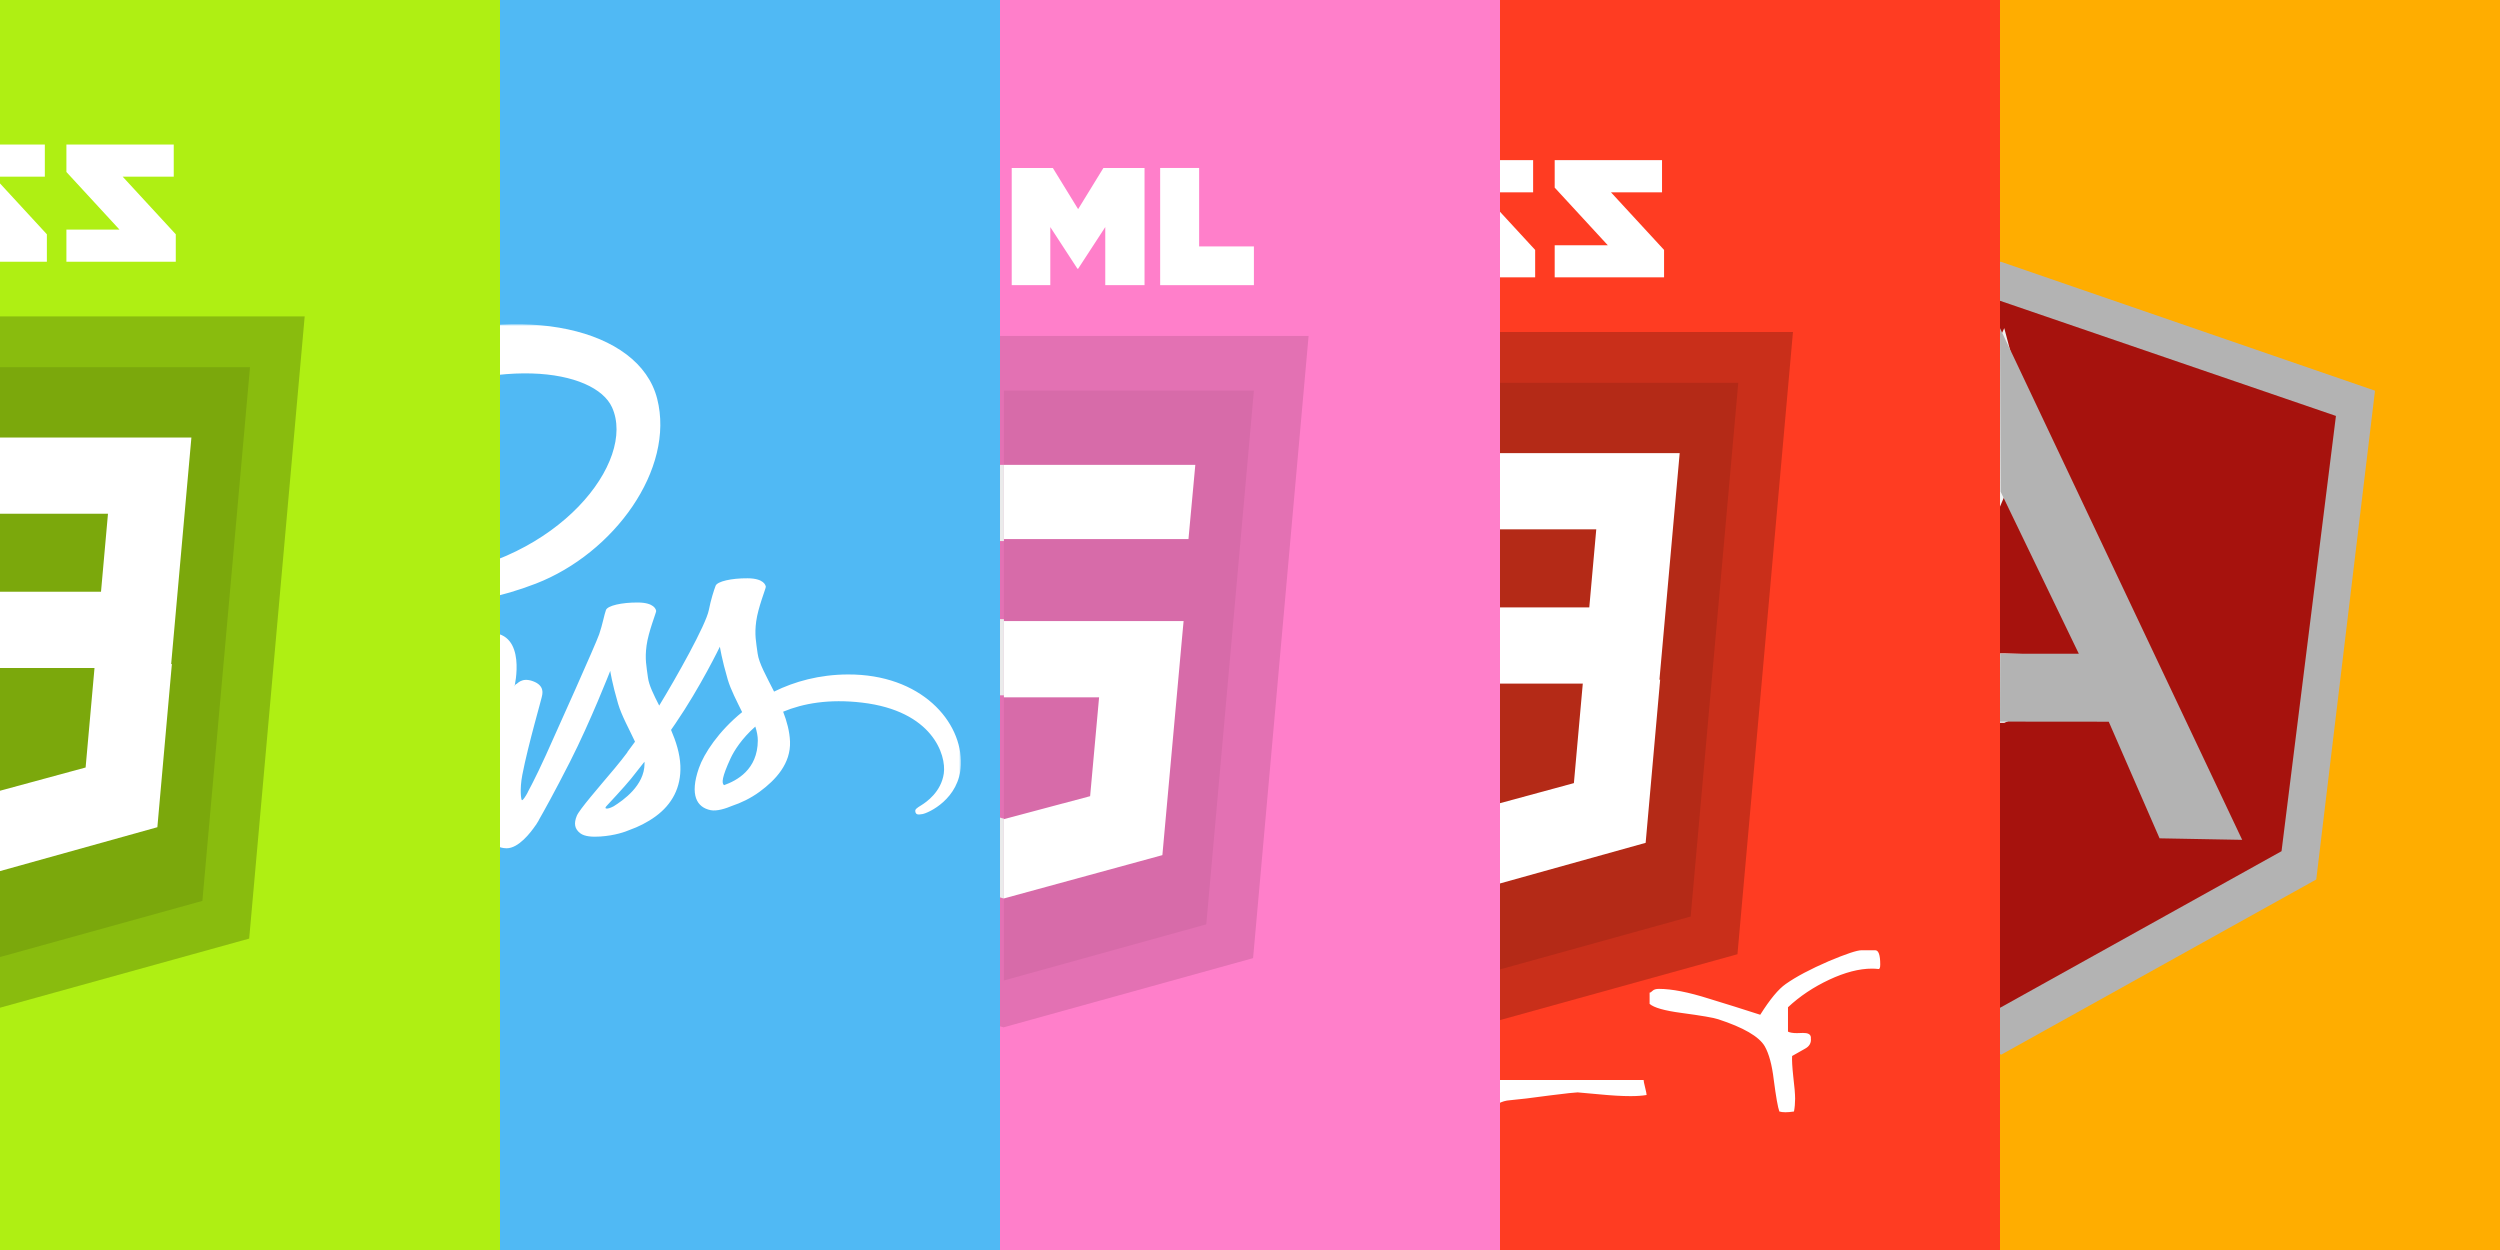<?xml version="1.0" encoding="UTF-8" standalone="no"?>
<svg width="640px" height="320px" viewBox="0 0 640 320" version="1.1" xmlns="http://www.w3.org/2000/svg" xmlns:xlink="http://www.w3.org/1999/xlink" xmlns:sketch="http://www.bohemiancoding.com/sketch/ns">
    <rect x="0" y="0" width="640" height="320" fill="#333333" stroke="none"/>
    <title>five-ways</title>
    <description>Created with Sketch (http://www.bohemiancoding.com/sketch)</description>
    <defs>
        <path id="path-1" d="M2.07226658e-14,0 L208,0 L208,156 L0,156 L2.07226658e-14,0 Z"></path>
    </defs>
    <g id="Page-1" stroke="none" stroke-width="1" fill="none" fill-rule="evenodd" sketch:type="MSPage">
        <g id="Rectangle-171-+-Group-copy" sketch:type="MSLayerGroup" transform="translate(418, 0)">
            <rect id="Rectangle-171" fill="#FFAD00" sketch:type="MSShapeGroup" x="94" y="0" width="128" height="320"></rect>
            <g id="Group-copy" transform="translate(0, 67)" sketch:type="MSShapeGroup">
                <path d="M94.195,0 L-1,33.612 L14.043,158.745 L94.296,203 L174.962,158.146 L190,33.017 L94.195,0 Z" id="Shape" fill="#B3B3B3"></path>
                <path d="M180,39.479 L94,10 L94,191 L166.072,150.906 L180,39.479 Z" id="Shape" fill="#A6120D"></path>
                <path d="M10,40.013 L22.846,151.44 L94,191 L94,10 L10,40.013 Z" id="Shape" fill="#DD1B16"></path>
                <path d="M119,106.918 L95.088,118.061 L69.884,118.061 L58.037,147.593 L36,148 L95.088,17 L119,106.918 L119,106.918 Z M117,101 L95.574,59 L78,100.277 L95.415,100.277 L117,101 L117,101 Z" id="Shape" fill="#F2F2F2"></path>
                <path d="M94,17 L94.159,58.877 L114.178,100.361 L94.045,100.361 L94,117.732 L121.839,117.758 L134.85,147.612 L156,148 L94,17 Z" id="Shape" fill="#B3B3B3"></path>
            </g>
        </g>
        <g id="Rectangle-171-copy-+-css3-copy-2-+-Only-copy" sketch:type="MSLayerGroup" transform="translate(285, 0)">
            <g id="Rectangle-171-copy-+-css3-copy-2" transform="translate(18, 0)" sketch:type="MSShapeGroup">
                <rect id="Rectangle-171-copy" fill="#FF3C22" x="81" y="0" width="128" height="320"></rect>
                <g id="css3-copy-2" transform="translate(0, 41)">
                    <g id="Page-1">
                        <g id="Layer_1">
                            <path d="M122.478,8.23 L109.406,8.23 L123,22.979 L123,30 L95,30 L95,21.78 L108.591,21.78 L95,7.031 L95,0 L122.478,0 L122.478,8.23 L122.478,8.23 Z M89.478,8.23 L76.407,8.23 L90,22.979 L90,30 L62,30 L62,21.78 L75.593,21.78 L62,7.031 L62,0 L89.478,0 L89.478,8.23 L89.478,8.23 Z M57,8.564 L42.971,8.564 L42.971,21.436 L57,21.436 L57,30 L33,30 L33,0 L57,0 L57,8.564 L57,8.564 Z" id="Shape" fill="#FFFFFF"></path>
                            <path d="M0,44 L156,44 L141.789,203.281 L77.905,221 L14.198,203.307 L0,44 Z" id="Shape" fill="#C92F1A"></path>
                            <path d="M129.811,193.628 L142,57 L78,57 L78,208 L129.811,193.628 Z" id="Shape" fill="#B42A17"></path>
                            <g id="Group" transform="translate(29, 75)">
                                <path d="M49,39.49 L74.858,39.49 L76.644,19.511 L49,19.511 L49,0 L49.068,0 L98,0 L97.531,5.235 L92.729,59 L49,59 L49,39.49 L49,39.49 Z" id="Shape" fill="#FFFFFF"></path>
                                <path d="M49,90.543 L48.914,90.567 L27.078,84.661 L25.681,69 L15.071,69 L6,69 L8.746,99.833 L48.909,111 L49,110.975 L49,90.543 L49,90.543 Z" id="Shape" fill="#EBEBEB"></path>
                                <path d="M73.284,58 L70.917,84.478 L49,90.43 L49,111 L89.286,99.766 L89.581,96.427 L93,58 L73.284,58 L73.284,58 Z" id="Shape" fill="#FFFFFF"></path>
                                <path d="M49,0 L49,11.8 L49,18.953 L49,19 L1.814,19 L1.751,19 L1.359,14.729 L0.468,5.098 L0,0 L49,0 L49,0 Z" id="Shape" fill="#EBEBEB"></path>
                                <path d="M49,40 L49,51.801 L49,58.953 L49,59 L27.794,59 L27.732,59 L27.344,54.73 L26.462,45.098 L26,40 L49,40 L49,40 Z" id="Shape" fill="#EBEBEB"></path>
                            </g>
                        </g>
                    </g>
                </g>
            </g>
            <path d="M46.868,273.313 C46.868,277.153 44.052,279.937 38.42,281.665 C35.092,282.689 31.828,283.201 28.628,283.201 L22.388,283.201 C17.716,283.201 13.236,282.241 8.948,280.321 C3.316,277.761 0.5,274.177 0.5,269.569 C0.5,266.497 2.164,262.657 5.492,258.049 C9.268,252.737 13.268,250.081 17.492,250.081 C19.86,250.081 23.348,251.201 27.956,253.441 C33.012,255.937 37.236,258.785 40.628,261.985 C44.788,265.889 46.868,269.665 46.868,273.313 Z M42.74,272.065 C42.74,268.801 39.86,265.057 34.1,260.833 C28.788,256.993 24.852,255.105 22.292,255.169 L19.7,255.169 C19.7,257.601 19.188,259.233 18.164,260.065 C17.588,260.065 16.724,259.793 15.572,259.249 C14.42,258.705 13.524,258.433 12.884,258.433 C10.772,258.433 8.948,259.873 7.412,262.753 C6.132,265.057 5.492,267.041 5.492,268.705 C5.492,271.393 6.676,273.793 9.044,275.905 C11.412,278.017 14.26,279.073 17.588,279.073 L25.268,279.073 C36.916,279.073 42.74,276.737 42.74,272.065 Z M87.668,273.697 C87.604,274.209 87.156,274.465 86.324,274.465 C85.108,274.465 84.308,274.081 83.924,273.313 C80.916,262.689 79.444,256.065 79.508,253.441 L79.508,246.625 L82.58,246.625 C83.604,249.953 84.564,254.337 85.46,259.777 C86.164,264.449 86.9,269.089 87.668,273.697 Z M88.532,282.817 L85.748,282.817 C85.044,282.881 80.82,279.553 73.076,272.833 C63.412,264.513 57.204,259.297 54.452,257.185 C54.388,258.721 54.484,262.977 54.74,269.953 C54.932,275.073 54.868,279.073 54.548,281.953 L51.476,281.953 C49.812,269.729 48.98,261.921 48.98,258.529 C48.98,255.841 49.14,253.217 49.46,250.657 C53.172,251.873 57.332,254.145 61.94,257.473 C64.692,259.457 68.996,262.945 74.852,267.937 C80.708,272.929 85.268,276.609 88.532,278.977 L88.532,282.817 Z M136.532,280.321 C135.38,280.513 134.004,280.609 132.404,280.609 C130.228,280.609 127.492,280.449 124.196,280.129 C120.9,279.809 119.124,279.649 118.868,279.649 C118.292,279.649 115.956,279.905 111.86,280.417 C107.188,281.057 103.732,281.473 101.492,281.665 C99.508,281.793 97.62,282.785 95.828,284.641 C93.268,283.873 91.988,281.249 91.988,276.769 C91.988,275.745 92.084,274.113 92.276,271.873 C92.468,269.825 92.532,268.417 92.468,267.649 C92.404,266.369 92.036,264.065 91.364,260.737 C90.692,257.409 90.356,255.425 90.356,254.785 C90.356,252.865 91.028,251.233 92.372,249.889 C94.932,252.193 96.372,256.321 96.692,262.273 C96.756,267.009 96.788,271.745 96.788,276.481 L135.764,276.481 C135.764,276.737 135.892,277.377 136.148,278.401 C136.404,279.425 136.532,280.065 136.532,280.321 Z M195.86,248.065 C195.348,248.001 194.804,247.969 194.228,247.969 C190.964,247.969 187.316,248.913 183.284,250.801 C179.252,252.689 175.732,255.041 172.724,257.857 L172.724,264.097 C173.236,264.353 174.004,264.481 175.028,264.481 C176.308,264.417 177.076,264.417 177.332,264.481 C178.228,264.609 178.644,265.057 178.58,265.825 C178.708,266.977 178.212,267.857 177.092,268.465 C175.972,269.073 174.868,269.697 173.78,270.337 C173.716,271.425 173.812,273.153 174.068,275.521 C174.388,278.145 174.548,280.065 174.548,281.281 C174.548,282.433 174.452,283.521 174.26,284.545 C172.596,284.801 171.348,284.801 170.516,284.545 C170.132,283.521 169.652,280.801 169.076,276.385 C168.628,272.609 167.86,269.761 166.772,267.841 C165.3,265.345 161.332,263.041 154.868,260.929 C153.78,260.545 150.612,260.001 145.364,259.297 C141.076,258.721 138.388,257.953 137.3,256.993 L137.3,254.113 C137.492,254.113 137.748,253.953 138.068,253.633 C138.388,253.313 138.932,253.153 139.7,253.153 C142.964,253.153 147.22,253.985 152.468,255.649 C156.884,256.993 161.268,258.369 165.62,259.777 C168.116,255.809 170.292,253.185 172.148,251.905 C174.772,250.049 178.452,248.097 183.188,246.049 C187.604,244.193 190.388,243.265 191.54,243.265 L194.996,243.265 C195.892,243.201 196.34,244.417 196.34,246.913 C196.34,247.745 196.18,248.129 195.86,248.065 Z" id="Only-copy" fill="#FFFFFF" sketch:type="MSShapeGroup"></path>
        </g>
        <g id="Rectangle-171-copy-2-+-html5-copy" sketch:type="MSLayerGroup" transform="translate(179, 0)">
            <rect id="Rectangle-171-copy-2" fill="#FF7FCA" sketch:type="MSShapeGroup" x="77" y="0" width="128" height="320"></rect>
            <g id="html5-copy" transform="translate(0, 43)" sketch:type="MSShapeGroup">
                <g id="Page-1">
                    <g id="Group">
                        <path d="M0,43 L156,43 L141.788,202.282 L77.905,220 L14.197,202.307 L0,43 Z" id="Shape" fill="#E371B3"></path>
                        <path d="M78,208 L129.81,193.628 L142,57 L78,57 L78,208 L78,208 Z" id="Shape" fill="#D76BA9"></path>
                        <path d="M78,115.49 L52.142,115.49 L50.356,95.511 L78,95.511 L78,76 L77.932,76 L29,76 L29.468,81.235 L34.271,135 L78,135 L78,115.49 L78,115.49 Z" id="Shape" fill="#EBEBEB"></path>
                        <path d="M78,166.543 L77.914,166.567 L56.078,160.661 L54.682,145 L44.072,145 L35,145 L37.747,175.833 L77.909,187 L78,186.975 L78,166.543 L78,166.543 Z" id="Shape" fill="#EBEBEB"></path>
                        <path d="M24.949,0 L24.949,9.906 L34.05,9.906 L34.05,0 L44,0 L44,30 L34.051,30 L34.051,19.955 L24.95,19.955 L24.95,30 L15,30 L15,0 L24.949,0 Z" id="Shape" fill="#FFFFFF"></path>
                        <path d="M56.609,9.948 L48,9.948 L48,0 L75,0 L75,9.948 L66.388,9.948 L66.388,30 L56.609,30 L56.609,9.948 L56.609,9.948 L56.609,9.948 Z" id="Shape" fill="#FFFFFF"></path>
                        <path d="M80.001,0 L90.527,0 L97.001,10.541 L103.47,0 L114,0 L114,30 L103.947,30 L103.947,15.13 L97.001,25.797 L96.827,25.797 L89.878,15.13 L89.878,30 L80,30 L80,0 L80.001,0 L80.001,0 Z" id="Shape" fill="#FFFFFF"></path>
                        <path d="M118.001,0 L127.976,0 L127.976,20.084 L142,20.084 L142,30 L118,30 L118,0 L118.001,0 L118.001,0 Z" id="Shape" fill="#FFFFFF"></path>
                        <path d="M78,116 L78,135.514 L102.368,135.514 L100.072,160.822 L78,166.697 L78,187 L118.57,175.912 L118.867,172.616 L123.517,121.24 L124,116 L118.668,116 L78,116 L78,116 Z" id="Shape" fill="#FFFFFF"></path>
                        <path d="M78,76 L78,87.8 L78,94.953 L78,95 L125.186,95 L125.249,95 L125.641,90.729 L126.532,81.098 L127,76 L78,76 L78,76 Z" id="Shape" fill="#FFFFFF"></path>
                    </g>
                </g>
            </g>
        </g>
        <g id="Rectangle-171-copy-3-+-Sass-Logo-(Black)-copy" sketch:type="MSLayerGroup" transform="translate(38, 0)">
            <rect id="Rectangle-171-copy-3" fill="#50B9F4" sketch:type="MSShapeGroup" x="90" y="0" width="128" height="320"></rect>
            <g id="Sass-Logo-(Black)-copy" transform="translate(0, 83)">
                <mask id="mask-2" sketch:name="Clip 2" fill="white">
                    <use xlink:href="#path-1"></use>
                </mask>
                <g id="Clip-2"></g>
                <path d="M147.365,118 C146.688,117.52 146.8,115.97 149.026,111.14 C149.9,109.244 151.894,106.051 155.36,103 C155.762,104.255 156.007,105.458 156,106.578 C155.955,114.051 150.602,116.841 147.365,118 L147.365,118 Z M119.084,123.414 C118.223,123.861 117.434,124.142 117.067,123.925 C116.798,123.766 117.422,123.178 117.422,123.178 C117.422,123.178 121.813,118.493 123.541,116.36 C124.547,115.119 125.713,113.647 126.984,112 C126.994,112.165 127,112.328 127,112.489 C126.987,118.102 121.522,121.891 119.084,123.414 L119.084,123.414 Z M83.525,106.698 C81.426,111.748 77.033,124.665 74.359,123.973 C72.064,123.379 70.666,113.559 73.901,103.895 C75.529,99.031 79.007,93.218 81.05,90.962 C84.339,87.331 87.961,86.144 88.841,87.616 C89.962,89.491 84.841,103.533 83.525,106.698 L83.525,106.698 Z M39.818,136.371 C33.886,142.893 25.598,145.358 22.044,143.282 C18.206,141.04 19.726,131.437 27.006,124.516 C31.443,120.297 37.171,116.412 40.971,114.019 C41.836,113.495 43.107,112.725 44.651,111.792 C44.907,111.645 45.051,111.564 45.051,111.564 L45.045,111.554 C45.344,111.374 45.649,111.19 45.964,111 C48.613,120.852 46.045,129.525 39.818,136.371 L39.818,136.371 Z M179.007,89.662 C171.737,89.7 165.441,91.446 160.162,94.049 C158.232,90.194 156.278,86.803 155.95,84.281 C155.567,81.338 155.123,79.582 155.586,76.075 C156.049,72.568 158.076,67.602 158.047,67.23 C158.017,66.858 157.592,65.072 153.399,65.041 C149.206,65.011 145.619,65.848 145.197,66.956 C144.775,68.064 143.967,70.557 143.465,73.157 C142.731,76.961 135.093,90.529 130.757,97.627 C129.339,94.857 128.133,92.414 127.881,90.482 C127.498,87.539 127.054,85.783 127.517,82.275 C127.98,78.769 130.007,73.802 129.978,73.43 C129.948,73.058 129.523,71.272 125.33,71.242 C121.137,71.212 117.55,72.049 117.128,73.157 C116.706,74.265 116.255,76.853 115.396,79.357 C114.537,81.862 104.385,104.494 101.726,110.361 C100.371,113.35 99.192,115.751 98.36,117.391 C98.358,117.387 98.355,117.382 98.355,117.382 C98.355,117.382 98.303,117.491 98.215,117.675 C97.502,119.071 97.078,119.843 97.078,119.843 C97.078,119.843 97.083,119.854 97.091,119.872 C96.526,120.897 95.92,121.85 95.62,121.85 C95.411,121.85 94.991,119.121 95.712,115.375 C97.222,107.524 100.851,95.281 100.815,94.859 C100.796,94.643 101.489,92.509 98.445,91.394 C95.486,90.31 94.432,92.118 94.162,92.123 C93.901,92.129 93.706,92.762 93.706,92.762 C93.706,92.762 97.003,78.993 87.418,78.993 C81.426,78.993 73.122,85.552 69.032,91.497 C66.451,92.906 60.927,95.923 55.066,99.145 C52.815,100.382 50.518,101.647 48.34,102.847 C48.192,102.683 48.045,102.519 47.892,102.356 C36.27,89.949 14.785,81.174 15.697,64.494 C16.028,58.431 18.135,42.464 56.98,23.096 C88.801,7.231 114.275,11.597 118.677,21.273 C124.966,35.096 105.063,60.788 72.017,64.494 C59.426,65.907 52.796,61.024 51.147,59.206 C49.412,57.292 49.153,57.205 48.504,57.564 C47.449,58.15 48.118,59.84 48.504,60.847 C49.491,63.416 53.54,67.973 60.443,70.239 C66.515,72.233 81.298,73.328 99.174,66.409 C119.197,58.66 134.832,37.103 130.239,19.084 C125.569,0.758 95.2,-5.267 66.458,4.951 C49.352,11.031 30.834,20.575 17.52,33.036 C1.688,47.852 -0.836,60.747 0.204,66.136 C3.9,85.281 30.274,97.749 40.835,106.989 C40.313,107.276 39.825,107.546 39.38,107.792 C34.085,110.413 13.981,120.94 8.953,132.062 C3.249,144.679 9.861,153.731 14.238,154.95 C27.802,158.726 41.72,151.934 49.199,140.771 C56.677,129.61 55.764,115.079 52.332,108.445 C52.289,108.363 52.242,108.282 52.199,108.201 C53.566,107.391 54.96,106.568 56.342,105.756 C59.037,104.173 61.682,102.695 63.978,101.445 C62.693,104.967 61.752,109.188 61.263,115.284 C60.688,122.446 63.621,131.703 67.46,135.345 C69.15,136.949 71.184,136.986 72.472,136.986 C76.939,136.986 78.977,133.268 81.221,128.871 C83.974,123.478 86.416,117.199 86.416,117.199 C86.416,117.199 83.351,134.159 91.702,134.159 C94.745,134.159 97.805,130.212 99.169,128.199 C99.172,128.221 99.174,128.232 99.174,128.232 C99.174,128.232 99.254,128.101 99.409,127.838 C99.725,127.355 99.903,127.047 99.903,127.047 C99.903,127.047 99.909,127.016 99.919,126.96 C101.142,124.835 103.855,119.991 107.923,112.002 C113.18,101.68 118.221,88.749 118.221,88.749 C118.221,88.749 118.69,91.911 120.226,97.138 C121.13,100.214 123.05,103.614 124.564,106.875 C123.345,108.568 122.596,109.54 122.596,109.54 C122.596,109.54 122.603,109.558 122.616,109.591 C121.642,110.885 120.549,112.281 119.406,113.643 C115.258,118.587 110.316,124.232 109.655,125.862 C108.875,127.781 109.06,129.194 110.566,130.33 C111.666,131.159 113.625,131.288 115.669,131.15 C119.397,130.9 122.021,129.974 123.315,129.411 C125.332,128.697 127.681,127.574 129.887,125.953 C133.956,122.959 136.411,118.677 136.175,113.005 C136.044,109.879 135.048,106.78 133.787,103.855 C134.157,103.324 134.527,102.788 134.898,102.245 C141.314,92.861 146.29,82.549 146.29,82.549 C146.29,82.549 146.759,85.71 148.295,90.938 C149.073,93.584 150.606,96.471 151.986,99.302 C145.953,104.206 142.212,109.904 140.913,113.643 C138.511,120.557 140.393,123.69 143.921,124.403 C145.519,124.726 147.776,123.993 149.474,123.274 C151.587,122.573 154.126,121.405 156.497,119.661 C160.567,116.668 164.479,112.476 164.244,106.804 C164.136,104.222 163.436,101.659 162.486,99.196 C167.6,97.065 174.22,95.88 182.653,96.865 C200.742,98.979 204.291,110.28 203.613,115.011 C202.935,119.741 199.14,122.341 197.871,123.127 C196.603,123.911 196.216,124.184 196.322,124.768 C196.477,125.617 197.063,125.584 198.145,125.402 C199.634,125.15 207.644,121.554 207.987,112.823 C208.423,101.738 197.808,89.561 179.007,89.662 L179.007,89.662 Z" id="Fill-1" fill="#FFFFFF" sketch:type="MSShapeGroup" mask="url(#mask-2)"></path>
            </g>
        </g>
        <rect id="Rectangle-171-copy-4" fill="#AFEF13" sketch:type="MSShapeGroup" x="0" y="0" width="128" height="320"></rect>
        <g id="css3-copy" sketch:type="MSLayerGroup" transform="translate(-78, 37)">
            <g id="Page-1" sketch:type="MSShapeGroup">
                <g id="Layer_1">
                    <path d="M122.478,8.23 L109.406,8.23 L123,22.979 L123,30 L95,30 L95,21.78 L108.591,21.78 L95,7.031 L95,0 L122.478,0 L122.478,8.23 L122.478,8.23 Z M89.478,8.23 L76.407,8.23 L90,22.979 L90,30 L62,30 L62,21.78 L75.593,21.78 L62,7.031 L62,0 L89.478,0 L89.478,8.23 L89.478,8.23 Z M57,8.564 L42.971,8.564 L42.971,21.436 L57,21.436 L57,30 L33,30 L33,0 L57,0 L57,8.564 L57,8.564 Z" id="Shape" fill="#FFFFFF"></path>
                    <path d="M14.198,203.307 L0,44 L156,44 L141.789,203.281 L77.905,221 L14.198,203.307 L14.198,203.307 Z" id="Shape" fill="#89BC0E"></path>
                    <path d="M129.811,193.628 L142,57 L78,57 L78,208 L129.811,193.628 Z" id="Shape" fill="#7BA80C"></path>
                    <g id="Group" transform="translate(29, 75)" fill="#FFFFFF">
                        <path d="M49,39.49 L74.858,39.49 L76.644,19.511 L49,19.511 L49,0 L49.068,0 L98,0 L97.531,5.235 L92.729,59 L49,59 L49,39.49 L49,39.49 Z" id="Shape"></path>
                        <path d="M73.284,58 L70.917,84.478 L49,90.43 L49,111 L89.286,99.766 L89.581,96.427 L93,58 L73.284,58 L73.284,58 Z" id="Shape"></path>
                    </g>
                </g>
            </g>
        </g>
    </g>
</svg>